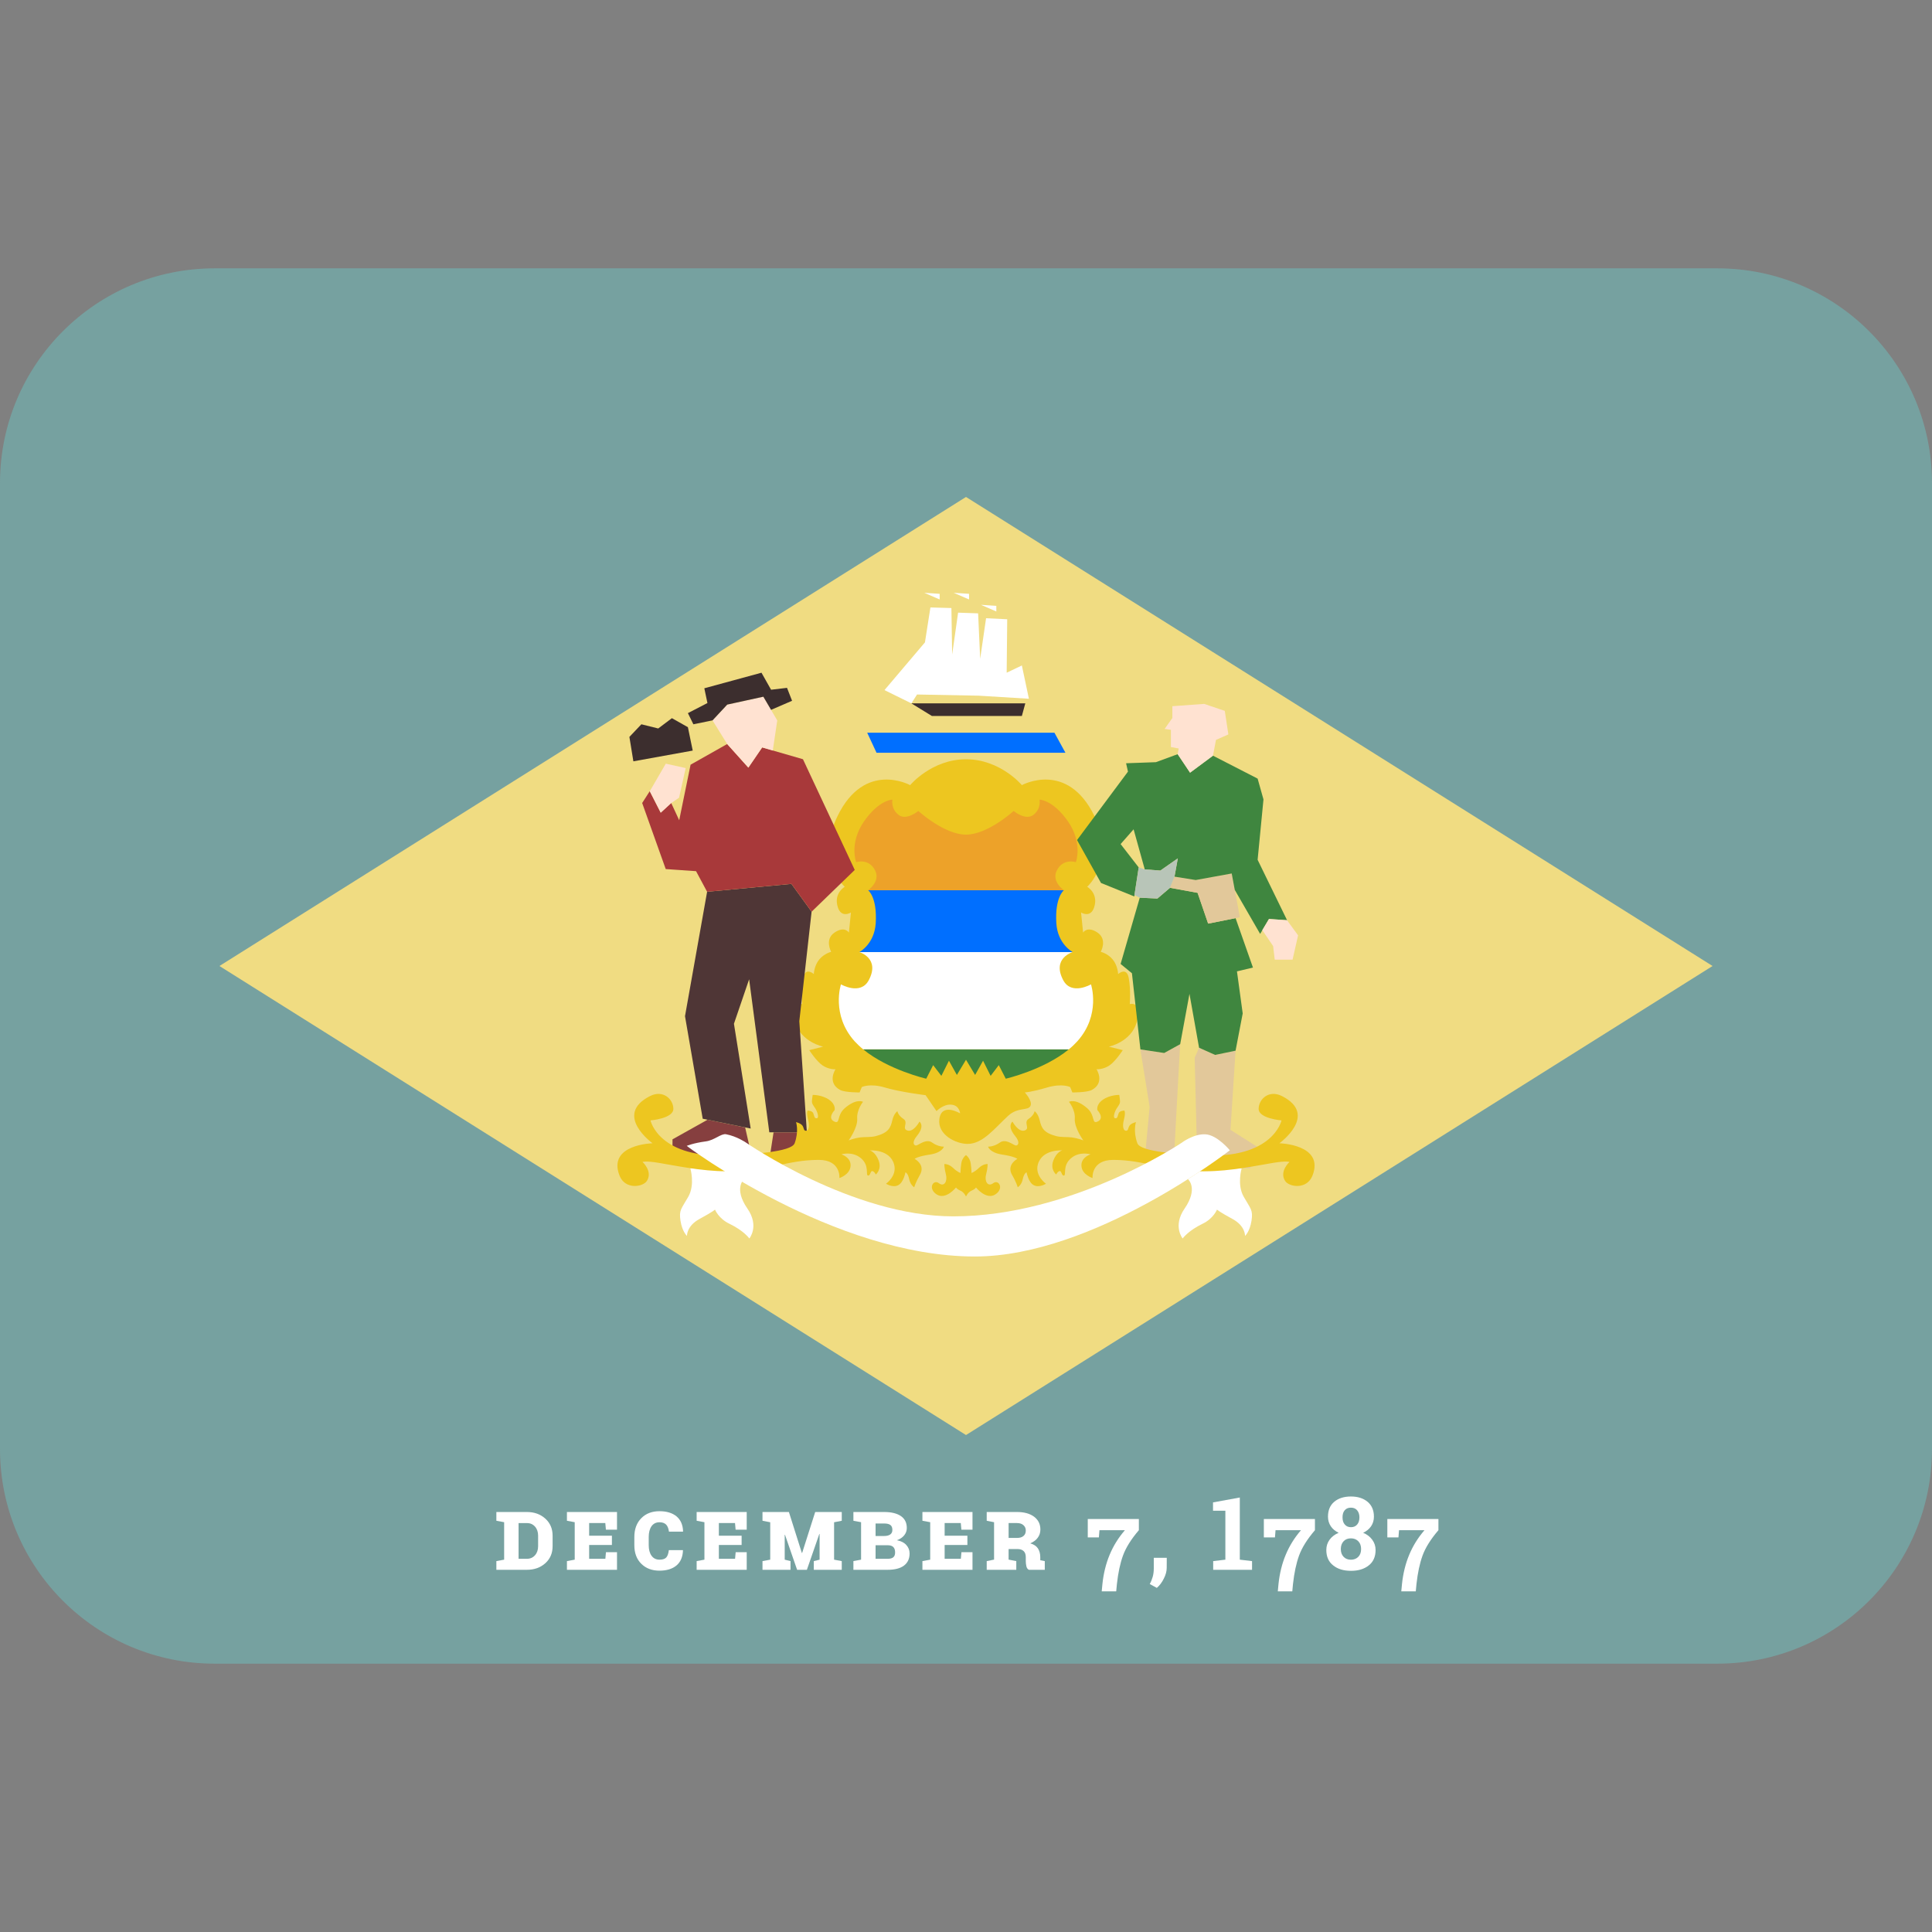 <svg xmlns:dc="http://purl.org/dc/elements/1.1/" xmlns:cc="http://creativecommons.org/ns#" xmlns:rdf="http://www.w3.org/1999/02/22-rdf-syntax-ns#" xmlns:svg="http://www.w3.org/2000/svg" xmlns="http://www.w3.org/2000/svg" viewBox="0 0 45 45" style="enable-background:new 0 0 45 45;" xml:space="preserve" version="1.1" id="svg2"><rect x="0" y="0" width="45" height="45" fill="#808080" stroke="none"/><defs id="defs6"><clipPath id="clipPath16" clipPathUnits="userSpaceOnUse"><path id="path18" d="M 4,31 C 1.791,31 0,29.209 0,27 L 0,27 0,9 C 0,6.791 1.791,5 4,5 l 0,0 28,0 c 2.209,0 4,1.791 4,4 l 0,0 0,18 c 0,2.209 -1.791,4 -4,4 l 0,0 -28,0 z"/></clipPath></defs><g transform="matrix(1.25,0,0,-1.25,0,45)" id="g10"><g id="g12"><g xmlns="http://www.w3.org/2000/svg" clip-path="url(#clipPath16)" id="g14"><path id="path20" style="fill:#76a1a0;fill-opacity:1;fill-rule:nonzero;stroke:none" d="M 0,5 36,5 36,31 0,31 0,5 z"/><g transform="translate(4.089,18)" id="g30"><path id="path21" style="fill:#f0dc82;fill-opacity:1;fill-rule:nonzero;stroke:none" d="M 0,0 13.911,-8.74 27.822,0 13.911,8.74 0,0 z"/></g><g id="g31"><path id="path22" style="fill:#ffffff;fill-opacity:1;fill-rule:nonzero;stroke:none" d="m 9.663,7.62 0,-0.666 0.154,0 c 0.063,0 0.113,0.022 0.152,0.066 0.039,0.044 0.058,0.101 0.058,0.17 l 0,0.195 c 0,0.068 -0.019,0.125 -0.058,0.169 -0.039,0.044 -0.089,0.066 -0.152,0.066 l -0.154,0 z m 0.154,0.206 c 0.139,0 0.253,-0.041 0.345,-0.124 0.09,-0.082 0.135,-0.188 0.135,-0.318 l 0,-0.194 c 0,-0.131 -0.045,-0.236 -0.135,-0.318 -0.092,-0.082 -0.206,-0.123 -0.345,-0.123 l -0.568,0 0,0.162 0.145,0.027 0,0.698 -0.145,0.027 0,0.163 0.145,0 0.423,0 z"/><path id="path23" style="fill:#ffffff;fill-opacity:1;fill-rule:nonzero;stroke:none" d="m 10.564,6.749 0,0.162 0.145,0.027 0,0.698 -0.145,0.027 0,0.163 0.145,0 0.788,0 0,-0.329 -0.207,0 -0.011,0.123 -0.301,0 0,-0.236 0.424,0 0,-0.172 -0.424,0 0,-0.258 0.302,0 0.011,0.123 0.206,0 0,-0.328 -0.933,0 z"/><path id="path24" style="fill:#ffffff;fill-opacity:1;fill-rule:nonzero;stroke:none" d="m 12.724,7.116 0.002,-0.006 c -0.004,-0.123 -0.045,-0.217 -0.122,-0.281 -0.077,-0.064 -0.183,-0.096 -0.315,-0.096 -0.141,0 -0.254,0.043 -0.34,0.129 -0.086,0.085 -0.129,0.2 -0.129,0.346 l 0,0.152 c 0,0.146 0.043,0.263 0.129,0.35 0.086,0.088 0.199,0.131 0.34,0.131 0.134,0 0.24,-0.033 0.317,-0.096 0.077,-0.065 0.118,-0.157 0.122,-0.279 l -0.002,-0.006 -0.261,0 c -0.008,0.059 -0.025,0.103 -0.053,0.132 -0.028,0.028 -0.069,0.043 -0.123,0.043 -0.065,0 -0.114,-0.025 -0.149,-0.074 -0.034,-0.049 -0.052,-0.116 -0.052,-0.2 l 0,-0.153 c 0,-0.083 0.018,-0.149 0.053,-0.197 0.034,-0.048 0.084,-0.073 0.148,-0.073 0.059,0 0.1,0.014 0.125,0.04 0.026,0.028 0.041,0.074 0.049,0.138 l 0.261,0 z"/><path id="path25" style="fill:#ffffff;fill-opacity:1;fill-rule:nonzero;stroke:none" d="m 12.981,6.749 0,0.162 0.145,0.027 0,0.698 -0.145,0.027 0,0.163 0.145,0 0.788,0 0,-0.329 -0.207,0 -0.011,0.123 -0.301,0 0,-0.236 0.424,0 0,-0.172 -0.424,0 0,-0.258 0.302,0 0.011,0.123 0.206,0 0,-0.328 -0.933,0 z"/><path id="path26" style="fill:#ffffff;fill-opacity:1;fill-rule:nonzero;stroke:none" d="m 14.941,7.064 0.006,0 0.243,0.762 0.352,0 0.143,0 0,-0.163 -0.143,-0.028 0,-0.697 0.143,-0.027 0,-0.162 -0.521,0 0,0.162 0.108,0.027 0,0.478 -0.005,0.001 -0.232,-0.668 -0.182,0 -0.226,0.653 -0.005,-10e-4 0,-0.463 0.108,-0.027 0,-0.162 -0.522,0 0,0.162 0.144,0.027 0,0.697 -0.144,0.028 0,0.163 0.144,0 0.348,0 0.241,-0.762 z"/><path id="path27" style="fill:#ffffff;fill-opacity:1;fill-rule:nonzero;stroke:none" d="m 16.315,7.207 0,-0.253 0.224,0 c 0.049,0 0.086,0.01 0.107,0.029 0.023,0.02 0.033,0.049 0.033,0.089 0,0.045 -0.01,0.078 -0.033,0.101 -0.021,0.022 -0.058,0.034 -0.107,0.034 l -0.224,0 z m 0,0.172 0.16,0 c 0.05,0 0.089,0.01 0.114,0.029 0.027,0.02 0.039,0.047 0.039,0.084 0,0.043 -0.012,0.073 -0.037,0.092 -0.025,0.019 -0.064,0.028 -0.116,0.028 l -0.16,0 0,-0.233 z m 0.16,0.447 c 0.133,0 0.236,-0.025 0.311,-0.075 0.074,-0.051 0.111,-0.124 0.111,-0.223 0,-0.05 -0.016,-0.096 -0.048,-0.136 -0.032,-0.04 -0.077,-0.071 -0.137,-0.092 0.078,-0.015 0.136,-0.044 0.176,-0.089 0.04,-0.044 0.061,-0.097 0.061,-0.157 0,-0.1 -0.036,-0.176 -0.107,-0.228 -0.07,-0.052 -0.172,-0.077 -0.303,-0.077 l -0.637,0 0,0.162 0.143,0.027 0,0.698 -0.143,0.027 0,0.163 0.143,0 0.43,0 z"/><path id="path28" style="fill:#ffffff;fill-opacity:1;fill-rule:nonzero;stroke:none" d="m 17.188,6.749 0,0.162 0.145,0.027 0,0.698 -0.145,0.027 0,0.163 0.145,0 0.788,0 0,-0.329 -0.207,0 -0.011,0.123 -0.301,0 0,-0.236 0.424,0 0,-0.172 -0.424,0 0,-0.258 0.302,0 0.011,0.123 0.206,0 0,-0.328 -0.933,0 z"/><path id="path29" style="fill:#ffffff;fill-opacity:1;fill-rule:nonzero;stroke:none" d="m 18.794,7.343 0.157,0 c 0.052,0 0.093,0.012 0.121,0.037 0.029,0.025 0.042,0.058 0.042,0.101 0,0.04 -0.014,0.073 -0.043,0.099 -0.029,0.027 -0.069,0.04 -0.12,0.04 l -0.157,0 0,-0.277 z m 0.157,0.483 c 0.132,0 0.238,-0.029 0.317,-0.087 0.078,-0.059 0.118,-0.138 0.118,-0.239 0,-0.059 -0.017,-0.11 -0.049,-0.153 -0.031,-0.044 -0.078,-0.078 -0.14,-0.105 0.066,-0.019 0.114,-0.05 0.143,-0.094 0.029,-0.045 0.044,-0.099 0.044,-0.163 l 0,-0.058 0.084,-0.016 0,-0.162 -0.296,0 c -0.024,0.012 -0.04,0.033 -0.047,0.066 -0.007,0.032 -0.011,0.063 -0.011,0.094 l 0,0.075 c 0,0.049 -0.012,0.087 -0.039,0.113 -0.027,0.026 -0.065,0.039 -0.116,0.039 l -0.165,0 0,-0.197 0.143,-0.028 0,-0.162 -0.551,0 0,0.162 0.137,0.028 0,0.697 -0.137,0.027 0,0.163 0.137,0 0.428,0 z"/><path id="path30" style="fill:#ffffff;fill-opacity:1;fill-rule:nonzero;stroke:none" d="m 21.221,7.487 c -0.145,-0.169 -0.243,-0.327 -0.296,-0.473 -0.053,-0.146 -0.09,-0.322 -0.113,-0.529 l -0.013,-0.137 -0.27,0 0.013,0.137 c 0.021,0.198 0.066,0.38 0.135,0.545 0.069,0.166 0.164,0.318 0.284,0.457 l -0.474,0 -0.011,-0.134 -0.207,0 0,0.342 0.952,0 0,-0.208 z"/><path id="path31" style="fill:#ffffff;fill-opacity:1;fill-rule:nonzero;stroke:none" d="m 21.74,6.785 c 0,-0.062 -0.018,-0.13 -0.054,-0.2 -0.035,-0.071 -0.078,-0.128 -0.13,-0.173 l -0.132,0.072 c 0.024,0.043 0.042,0.088 0.055,0.134 0.013,0.046 0.02,0.098 0.02,0.154 l 0,0.201 0.242,0 -10e-4,-0.188 z"/><path id="path32" style="fill:#ffffff;fill-opacity:1;fill-rule:nonzero;stroke:none" d="m 22.606,6.911 0.227,0.027 0,0.912 -0.23,0 0,0.155 0.499,0.091 0,-1.158 0.228,-0.027 0,-0.162 -0.724,0 0,0.162 z"/><path id="path33" style="fill:#ffffff;fill-opacity:1;fill-rule:nonzero;stroke:none" d="m 24.502,7.487 c -0.145,-0.169 -0.243,-0.327 -0.296,-0.473 -0.053,-0.146 -0.09,-0.322 -0.113,-0.529 l -0.013,-0.137 -0.27,0 0.013,0.137 c 0.021,0.198 0.066,0.38 0.135,0.545 0.069,0.166 0.164,0.318 0.284,0.457 l -0.474,0 -0.011,-0.134 -0.207,0 0,0.342 0.952,0 0,-0.208 z"/><path id="path34" style="fill:#ffffff;fill-opacity:1;fill-rule:nonzero;stroke:none" d="m 25.331,7.727 c 0,0.054 -0.015,0.098 -0.043,0.131 -0.028,0.033 -0.067,0.049 -0.116,0.049 -0.049,0 -0.088,-0.016 -0.115,-0.048 -0.028,-0.032 -0.041,-0.076 -0.041,-0.132 0,-0.057 0.013,-0.101 0.042,-0.134 0.027,-0.033 0.066,-0.05 0.116,-0.05 0.049,0 0.087,0.017 0.115,0.05 0.028,0.033 0.042,0.077 0.042,0.134 m 0.031,-0.591 c 0,0.061 -0.017,0.109 -0.052,0.145 -0.037,0.037 -0.082,0.054 -0.138,0.054 -0.056,0 -0.102,-0.017 -0.136,-0.054 -0.034,-0.036 -0.052,-0.084 -0.052,-0.145 0,-0.061 0.018,-0.11 0.052,-0.145 0.034,-0.036 0.08,-0.054 0.138,-0.054 0.055,0 0.101,0.019 0.136,0.054 0.035,0.036 0.052,0.084 0.052,0.145 m 0.239,0.603 c 0,-0.068 -0.018,-0.127 -0.053,-0.179 -0.036,-0.052 -0.085,-0.092 -0.148,-0.121 0.072,-0.03 0.128,-0.073 0.169,-0.129 0.042,-0.057 0.063,-0.12 0.063,-0.192 0,-0.125 -0.043,-0.221 -0.127,-0.287 -0.085,-0.068 -0.195,-0.101 -0.331,-0.101 -0.137,0 -0.248,0.033 -0.332,0.101 -0.085,0.066 -0.128,0.162 -0.128,0.287 0,0.072 0.02,0.136 0.061,0.192 0.041,0.056 0.098,0.099 0.169,0.129 -0.062,0.029 -0.111,0.069 -0.146,0.121 -0.035,0.052 -0.053,0.111 -0.053,0.179 0,0.12 0.039,0.212 0.117,0.278 0.078,0.065 0.182,0.098 0.31,0.098 0.128,0 0.231,-0.033 0.31,-0.098 0.079,-0.066 0.119,-0.158 0.119,-0.278"/><path id="path35" style="fill:#ffffff;fill-opacity:1;fill-rule:nonzero;stroke:none" d="m 26.803,7.487 c -0.145,-0.169 -0.243,-0.327 -0.296,-0.473 -0.053,-0.146 -0.09,-0.322 -0.113,-0.529 l -0.013,-0.137 -0.27,0 0.013,0.137 c 0.021,0.198 0.066,0.38 0.135,0.545 0.069,0.166 0.164,0.318 0.284,0.457 l -0.474,0 -0.011,-0.134 -0.207,0 0,0.342 0.952,0 0,-0.208 z"/></g><g transform="translate(23.137,14.232)" id="g32"><path id="path36" style="fill:#ffffff;fill-opacity:1;fill-rule:nonzero;stroke:none" d="M 0,0 C 0,0 -0.092,-0.305 0.038,-0.532 0.167,-0.76 0.214,-0.775 0.183,-0.979 0.151,-1.184 0.062,-1.262 0.062,-1.262 c 0,0 0.011,0.185 -0.236,0.318 -0.247,0.133 -0.286,0.173 -0.286,0.173 0,0 -0.066,-0.167 -0.267,-0.263 -0.27,-0.13 -0.373,-0.275 -0.373,-0.275 0,0 -0.19,0.229 0.036,0.557 0.262,0.38 0.063,0.548 0.063,0.548 L -0.774,-0.057 0,0 z"/></g><g transform="translate(12.863,14.232)" id="g33"><path id="path37" style="fill:#ffffff;fill-opacity:1;fill-rule:nonzero;stroke:none" d="m 0,0 c 0,0 0.092,-0.305 -0.038,-0.532 -0.129,-0.228 -0.176,-0.243 -0.145,-0.447 0.032,-0.205 0.121,-0.283 0.121,-0.283 0,0 -0.011,0.185 0.236,0.318 0.247,0.133 0.286,0.173 0.286,0.173 0,0 0.066,-0.167 0.267,-0.263 0.271,-0.13 0.373,-0.275 0.373,-0.275 0,0 0.191,0.229 -0.036,0.557 -0.263,0.38 -0.063,0.548 -0.063,0.548 L 0.774,-0.057 0,0 z"/></g><g id="g34"><path id="path40" style="fill:#edc620;fill-opacity:1;fill-rule:nonzero;stroke:none" d="m 18.029,14.685 c 0.286,0 0.497,0.285 0.759,0.526 0.178,0.163 0.365,0.088 0.412,0.18 0.047,0.091 -0.104,0.253 -0.104,0.253 0,0 0.127,0.006 0.412,0.091 0.286,0.085 0.433,0.009 0.433,0.009 l 0.041,-0.1 c 0,0 0.273,-0.002 0.362,0.046 0.252,0.136 0.088,0.386 0.088,0.386 0,0 0.118,-0.009 0.236,0.068 0.117,0.076 0.253,0.288 0.253,0.288 l -0.259,0.065 c 0,0 0.408,0.084 0.517,0.447 0.124,0.414 -0.127,0.346 -0.127,0.346 0,0 0.021,0.277 -0.02,0.489 -0.041,0.212 -0.197,0.071 -0.197,0.071 0,0 -0.006,0.155 -0.1,0.27 -0.094,0.115 -0.224,0.144 -0.224,0.144 0,0 0.13,0.23 -0.061,0.359 -0.192,0.129 -0.268,0 -0.268,0 l -0.038,0.374 c 0,0 0.176,-0.112 0.244,0.097 0.085,0.262 -0.13,0.382 -0.13,0.382 0,0 0.542,0.482 0.136,1.317 -0.508,1.044 -1.353,0.577 -1.353,0.577 0,0 -0.4,0.482 -1.041,0.482 -0.641,0 -1.041,-0.482 -1.041,-0.482 0,0 -0.846,0.467 -1.353,-0.577 -0.406,-0.835 0.135,-1.317 0.135,-1.317 0,0 -0.214,-0.12 -0.129,-0.382 0.067,-0.209 0.244,-0.097 0.244,-0.097 l -0.038,-0.374 c 0,0 -0.077,0.129 -0.268,0 -0.191,-0.129 -0.062,-0.359 -0.062,-0.359 0,0 -0.129,-0.029 -0.224,-0.144 -0.094,-0.115 -0.1,-0.27 -0.1,-0.27 0,0 -0.156,0.141 -0.197,-0.071 -0.041,-0.212 -0.02,-0.489 -0.02,-0.489 0,0 -0.251,0.068 -0.126,-0.346 0.108,-0.363 0.517,-0.447 0.517,-0.447 l -0.259,-0.065 c 0,0 0.136,-0.212 0.253,-0.288 0.118,-0.077 0.236,-0.068 0.236,-0.068 0,0 -0.165,-0.25 0.087,-0.386 0.09,-0.048 0.362,-0.046 0.362,-0.046 l 0.041,0.1 c 0,0 0.148,0.076 0.433,-0.009 0.285,-0.085 0.756,-0.142 0.756,-0.142 l 0.203,-0.297 c 0,0 0.129,0.135 0.279,0.12 0.151,-0.014 0.161,-0.162 0.161,-0.162 0,0 -0.349,0.21 -0.387,-0.11 -0.035,-0.292 0.312,-0.459 0.526,-0.459"/><path id="path41" style="fill:#3f863f;fill-opacity:1;fill-rule:nonzero;stroke:none" d="m 19.916,16.447 c -0.467,-0.384 -1.175,-0.547 -1.175,-0.547 l -0.13,0.253 -0.152,-0.2 -0.141,0.282 -0.148,-0.265 -0.17,0.283 -0.17,-0.283 -0.148,0.265 -0.141,-0.282 -0.153,0.2 -0.129,-0.253 c 0,0 -0.709,0.163 -1.176,0.548 l 3.833,-0.001 z"/><path id="path42" style="fill:#ffffff;fill-opacity:1;fill-rule:nonzero;stroke:none" d="m 19.916,16.447 c 0.058,0.047 0.112,0.099 0.16,0.152 0.442,0.494 0.253,1.059 0.253,1.059 0,0 -0.364,-0.211 -0.517,0.077 -0.218,0.411 0.176,0.524 0.176,0.524 l -3.976,0 c 0,0 0.394,-0.113 0.176,-0.524 -0.153,-0.288 -0.518,-0.077 -0.518,-0.077 0,0 -0.188,-0.565 0.253,-1.059 0.049,-0.053 0.102,-0.104 0.16,-0.151 l 3.833,-0.001 z"/><path id="path43" style="fill:#006fff;fill-opacity:1;fill-rule:nonzero;stroke:none" d="m 16.012,18.259 c 0,0 0.282,0.147 0.306,0.541 0.029,0.483 -0.141,0.612 -0.141,0.612 l 3.647,0 c 0,0 -0.17,-0.129 -0.141,-0.612 0.023,-0.394 0.306,-0.541 0.306,-0.541 l -3.977,0 z"/><path id="path44" style="fill:#eda229;fill-opacity:1;fill-rule:nonzero;stroke:none" d="m 16.176,19.412 c 0,0 0.229,0.159 0.135,0.359 -0.115,0.245 -0.358,0.164 -0.358,0.164 0,0 -0.135,0.353 0.147,0.76 0.282,0.405 0.529,0.405 0.529,0.405 0,0 -0.035,-0.165 0.112,-0.282 0.147,-0.117 0.371,0.071 0.371,0.071 0,0 0.482,-0.441 0.888,-0.441 0.405,0 0.888,0.441 0.888,0.441 0,0 0.223,-0.188 0.371,-0.071 0.147,0.117 0.111,0.282 0.111,0.282 0,0 0.247,0 0.53,-0.405 0.282,-0.407 0.147,-0.76 0.147,-0.76 0,0 -0.244,0.081 -0.359,-0.164 -0.095,-0.2 0.135,-0.359 0.135,-0.359 l -3.647,0 z"/><path id="path45" style="fill:#006fff;fill-opacity:1;fill-rule:nonzero;stroke:none" d="m 19.648,22.347 -3.489,0 0.174,-0.374 3.52,0 -0.205,0.374 z"/><path id="path46" style="fill:#3c2e2e;fill-opacity:1;fill-rule:nonzero;stroke:none" d="m 16.982,22.894 2.123,0 -0.064,-0.235 -1.677,0 -0.382,0.235 z"/><path id="path47" style="fill:#ffffff;fill-opacity:1;fill-rule:nonzero;stroke:none" d="m 16.982,22.894 0.106,0.165 1.151,-0.022 0.933,-0.057 -0.131,0.62 -0.283,-0.135 0.01,0.996 -0.394,0.019 -0.11,-0.756 -0.038,0.847 -0.373,0.013 -0.111,-0.781 -0.014,0.867 -0.391,0.011 -0.102,-0.651 -0.754,-0.889 0.501,-0.247 z"/><path id="path48" style="fill:#ffffff;fill-opacity:1;fill-rule:nonzero;stroke:none" d="m 17.509,24.935 0,-0.105 -0.286,0.124 0.286,-0.019 z"/><path id="path49" style="fill:#ffffff;fill-opacity:1;fill-rule:nonzero;stroke:none" d="m 18.057,24.935 0,-0.105 -0.286,0.124 0.286,-0.019 z"/><path id="path50" style="fill:#ffffff;fill-opacity:1;fill-rule:nonzero;stroke:none" d="m 18.565,24.711 0,-0.105 -0.286,0.124 0.286,-0.019 z"/></g><g id="g35"><path id="path51" style="fill:#863f3f;fill-opacity:1;fill-rule:nonzero;stroke:none" d="m 13.885,14.991 0.152,-0.668 -1.506,0.095 0,0.352 0.652,0.365 0.702,-0.144 z"/><path id="path52" style="fill:#863f3f;fill-opacity:1;fill-rule:nonzero;stroke:none" d="m 14.414,14.9 -0.062,-0.404 0.972,0 0,0.233 -0.345,0.171 -0.565,0 z"/><path id="path53" style="fill:#4f3636;fill-opacity:1;fill-rule:nonzero;stroke:none" d="m 13.988,14.971 -0.312,1.953 0.283,0.829 0.376,-2.852 0.7,0 -0.141,2.07 0.229,2.041 -0.376,0.518 -1.571,-0.147 -0.412,-2.318 0.33,-1.911 0.894,-0.183 z"/><path id="path54" style="fill:#a8393a;fill-opacity:1;fill-rule:nonzero;stroke:none" d="m 15.123,19.012 0.804,0.778 -0.965,2.063 -0.76,0.22 -0.258,-0.376 -0.394,0.439 -0.682,-0.385 -0.212,-1.035 -0.149,0.321 -0.196,-0.18 -0.204,0.4 -0.141,-0.22 0.439,-1.231 0.565,-0.039 0.206,-0.384 1.571,0.147 0.376,-0.518 z"/><path id="path55" style="fill:#ffe2d1;fill-opacity:1;fill-rule:nonzero;stroke:none" d="m 12.508,21.037 0.145,0.098 0.124,0.553 -0.371,0.082 -0.298,-0.513 0.204,-0.4 0.196,0.18 z"/><path id="path56" style="fill:#ffe2d1;fill-opacity:1;fill-rule:nonzero;stroke:none" d="m 13.551,22.135 -0.274,0.441 0.274,0.294 0.673,0.147 0.259,-0.441 -0.083,-0.561 -0.198,0.058 -0.257,-0.377 -0.394,0.439 z"/><path id="path57" style="fill:#3c2e2e;fill-opacity:1;fill-rule:nonzero;stroke:none" d="m 14.368,22.773 0.391,0.169 -0.094,0.241 -0.297,-0.035 -0.179,0.317 -1.065,-0.29 0.058,-0.275 -0.364,-0.188 0.102,-0.208 0.357,0.073 0.274,0.294 0.673,0.147 0.144,-0.245 z"/><path id="path58" style="fill:#3c2e2e;fill-opacity:1;fill-rule:nonzero;stroke:none" d="m 12.908,22.014 -1.106,-0.2 -0.074,0.455 0.223,0.235 0.314,-0.078 0.255,0.192 0.298,-0.168 0.09,-0.436 z"/><path id="path59" style="fill:#e2c89a;fill-opacity:1;fill-rule:nonzero;stroke:none" d="m 23.023,16.422 -0.095,-1.475 0.623,-0.396 -0.262,-0.317 -0.977,0 -0.051,2.058 0.082,0.185 0.299,-0.134 0.381,0.079 z"/><path id="path60" style="fill:#e2c89a;fill-opacity:1;fill-rule:nonzero;stroke:none" d="m 21.99,16.543 -0.118,-2.177 -0.545,0 0.095,1.008 -0.173,1.071 0.443,-0.066 0.298,0.164 z"/><path id="path61" style="fill:#3f863f;fill-opacity:1;fill-rule:nonzero;stroke:none" d="m 23.023,18.892 0.324,-0.921 -0.298,-0.071 0.107,-0.784 -0.133,-0.694 -0.381,-0.079 -0.299,0.134 -0.179,1.004 -0.173,-0.938 -0.298,-0.164 -0.443,0.067 -0.158,1.419 -0.211,0.173 0.357,1.235 0.329,-0.016 0.235,0.2 0.514,-0.094 0.196,-0.573 0.511,0.102 z"/><path id="path62" style="fill:#e2c89a;fill-opacity:1;fill-rule:nonzero;stroke:none" d="m 22.951,19.724 0.152,-0.816 -0.591,-0.118 -0.197,0.573 -0.513,0.094 0.083,0.208 0.395,-0.063 0.671,0.122 z"/><path id="path63" style="fill:#3f863f;fill-opacity:1;fill-rule:nonzero;stroke:none" d="m 23.008,19.418 0.473,-0.82 0.165,0.278 0.337,-0.023 -0.549,1.126 0.109,1.125 -0.109,0.388 -0.832,0.427 -0.427,-0.317 -0.231,0.345 -0.405,-0.149 -0.556,-0.02 0.035,-0.156 -0.949,-1.275 0.447,-0.8 0.62,-0.251 0.082,0.541 -0.337,0.435 0.242,0.275 0.208,-0.747 0.29,-0.022 0.326,0.228 -0.062,-0.341 0.395,-0.063 0.671,0.122 0.057,-0.306 z"/><path id="path64" style="fill:#ffe2d1;fill-opacity:1;fill-rule:nonzero;stroke:none" d="m 22.602,21.919 0.056,0.294 0.231,0.102 -0.067,0.439 -0.384,0.13 -0.593,-0.043 0,-0.22 -0.144,-0.204 0.117,-0.016 0,-0.321 0.145,-0.027 -0.019,-0.106 0.231,-0.345 0.427,0.317 z"/><path id="path65" style="fill:#ffe2d1;fill-opacity:1;fill-rule:nonzero;stroke:none" d="m 23.982,18.853 0.206,-0.282 -0.103,-0.453 -0.332,0 -0.03,0.253 -0.202,0.297 0.124,0.208 0.337,-0.023 z"/><path id="path66" style="fill:#b8c5b8;fill-opacity:1;fill-rule:nonzero;stroke:none" d="m 21.947,20.006 -0.062,-0.341 -0.084,-0.208 -0.235,-0.2 -0.329,0.016 -0.099,0.048 0.08,0.517 0.113,-0.038 0.29,-0.022 0.326,0.228 z"/></g><g id="g36"><path id="path70" style="fill:#edc620;fill-opacity:1;fill-rule:nonzero;stroke:none" d="m 18,13.704 c 0,0 -0.035,0.082 -0.104,0.11 -0.068,0.028 -0.082,0.059 -0.082,0.059 0,0 -0.192,-0.24 -0.361,-0.129 -0.169,0.11 -0.062,0.287 0.041,0.209 0.103,-0.078 0.164,0.042 0.132,0.161 -0.031,0.118 -0.029,0.196 -0.029,0.196 0,0 0.079,0.007 0.162,-0.072 0.082,-0.079 0.138,-0.094 0.138,-0.094 0,0 0,0.071 0.015,0.176 0.014,0.107 0.088,0.156 0.088,0.156 0,0 0.074,-0.049 0.088,-0.156 0.015,-0.105 0.015,-0.176 0.015,-0.176 0,0 0.056,0.015 0.138,0.094 0.083,0.079 0.162,0.072 0.162,0.072 0,0 0.002,-0.078 -0.029,-0.196 -0.032,-0.119 0.029,-0.239 0.133,-0.161 0.102,0.078 0.209,-0.099 0.04,-0.209 -0.169,-0.111 -0.361,0.129 -0.361,0.129 0,0 -0.014,-0.031 -0.082,-0.059 C 18.035,13.786 18,13.704 18,13.704"/><path id="path71" style="fill:#edc620;fill-opacity:1;fill-rule:nonzero;stroke:none" d="m 20.186,14.751 c 0,0 -0.171,0.234 -0.159,0.404 0.012,0.169 -0.108,0.314 -0.108,0.314 0,0 0.123,0.072 0.343,-0.122 0.153,-0.135 0.072,-0.306 0.198,-0.242 0.125,0.066 -0.011,0.208 -0.011,0.208 0,0 -0.032,0.101 0.101,0.195 0.134,0.094 0.306,0.09 0.306,0.09 0,0 0.014,-0.088 0.014,-0.125 0,-0.037 -0.018,-0.061 -0.059,-0.122 -0.041,-0.061 -0.08,-0.182 -0.031,-0.188 0.049,-0.006 0.045,0.049 0.066,0.096 0.022,0.047 0.105,0.047 0.105,0.047 0,0 0.027,-0.034 -0.008,-0.168 -0.035,-0.136 -0.008,-0.208 0.039,-0.208 0.047,0 0.033,0.052 0.066,0.097 0.034,0.045 0.119,0.064 0.119,0.064 0,0 -0.057,-0.166 0.026,-0.394 0.059,-0.165 0.805,-0.202 1.189,-0.224 1.344,-0.078 1.497,0.65 1.497,0.65 0,0 -0.426,0.034 -0.426,0.215 0,0.18 0.191,0.362 0.435,0.238 0.688,-0.349 -0.048,-0.879 -0.048,-0.879 0,0 0.845,-0.02 0.616,-0.603 -0.106,-0.268 -0.436,-0.212 -0.509,-0.1 -0.115,0.177 0.08,0.355 0.08,0.355 0,0 -0.054,0.024 -0.301,-0.017 -0.285,-0.046 -0.796,-0.157 -1.266,-0.157 -0.799,0 -1.118,0.212 -1.717,0.212 -0.416,0 -0.385,-0.338 -0.385,-0.338 0,0 -0.197,0.062 -0.207,0.225 -0.01,0.164 0.17,0.216 0.17,0.216 0,0 -0.204,0.065 -0.364,-0.072 -0.162,-0.138 -0.085,-0.311 -0.13,-0.322 -0.045,-0.012 -0.043,0.083 -0.078,0.083 -0.036,0 -0.069,-0.064 -0.069,-0.064 0,0 -0.116,0.093 -0.053,0.259 0.063,0.167 0.166,0.19 0.166,0.19 0,0 -0.376,0.028 -0.455,-0.264 -0.056,-0.212 0.152,-0.357 0.152,-0.357 0,0 -0.126,-0.081 -0.228,-0.027 -0.101,0.053 -0.133,0.239 -0.133,0.239 0,0 -0.047,-0.011 -0.071,-0.126 -0.023,-0.113 -0.094,-0.152 -0.094,-0.152 0,0 -0.027,0.096 -0.104,0.227 -0.113,0.194 0.097,0.302 0.097,0.302 0,0 -0.047,0.045 -0.283,0.08 -0.235,0.036 -0.263,0.148 -0.263,0.148 0,0 0.106,-0.006 0.22,0.076 0.114,0.082 0.259,-0.055 0.3,-0.055 0.041,0 0.082,0.059 -0.017,0.18 -0.156,0.188 -0.048,0.265 -0.048,0.265 0,0 0.108,-0.2 0.223,-0.166 0.117,0.033 -0.025,0.15 0.077,0.217 0.102,0.067 0.112,0.143 0.112,0.143 0,0 0.064,-0.037 0.096,-0.173 0.032,-0.135 0.071,-0.228 0.304,-0.29 0.108,-0.027 0.199,-0.013 0.294,-0.025 0.11,-0.015 0.214,-0.055 0.214,-0.055"/><path id="path72" style="fill:#edc620;fill-opacity:1;fill-rule:nonzero;stroke:none" d="m 15.814,14.751 c 0,0 0.17,0.234 0.159,0.404 -0.012,0.169 0.108,0.314 0.108,0.314 0,0 -0.124,0.072 -0.344,-0.122 -0.153,-0.135 -0.072,-0.306 -0.198,-0.242 -0.125,0.066 0.012,0.208 0.012,0.208 0,0 0.032,0.101 -0.102,0.195 -0.133,0.094 -0.306,0.09 -0.306,0.09 0,0 -0.014,-0.088 -0.014,-0.125 0,-0.037 0.018,-0.061 0.06,-0.122 0.041,-0.061 0.08,-0.182 0.031,-0.188 -0.05,-0.006 -0.046,0.049 -0.067,0.096 -0.022,0.047 -0.104,0.047 -0.104,0.047 0,0 -0.027,-0.034 0.008,-0.168 0.035,-0.136 0.008,-0.208 -0.039,-0.208 -0.047,0 -0.034,0.052 -0.067,0.097 -0.033,0.045 -0.118,0.064 -0.118,0.064 0,0 0.057,-0.166 -0.026,-0.394 -0.06,-0.165 -0.805,-0.202 -1.189,-0.224 -1.345,-0.078 -1.497,0.65 -1.497,0.65 0,0 0.426,0.034 0.426,0.215 0,0.18 -0.192,0.362 -0.435,0.238 -0.689,-0.349 0.047,-0.879 0.047,-0.879 0,0 -0.844,-0.02 -0.615,-0.603 0.106,-0.268 0.436,-0.212 0.509,-0.1 0.115,0.177 -0.08,0.355 -0.08,0.355 0,0 0.053,0.024 0.3,-0.017 0.285,-0.046 0.796,-0.157 1.266,-0.157 0.8,0 1.118,0.212 1.718,0.212 0.415,0 0.384,-0.338 0.384,-0.338 0,0 0.198,0.062 0.208,0.225 0.01,0.164 -0.171,0.216 -0.171,0.216 0,0 0.204,0.065 0.365,-0.072 0.161,-0.138 0.084,-0.311 0.129,-0.322 0.046,-0.012 0.044,0.083 0.079,0.083 0.035,0 0.069,-0.064 0.069,-0.064 0,0 0.115,0.093 0.053,0.259 -0.063,0.167 -0.167,0.19 -0.167,0.19 0,0 0.377,0.028 0.455,-0.264 0.057,-0.212 -0.151,-0.357 -0.151,-0.357 0,0 0.125,-0.081 0.227,-0.027 0.102,0.053 0.134,0.239 0.134,0.239 0,0 0.047,-0.011 0.07,-0.126 0.024,-0.113 0.094,-0.152 0.094,-0.152 0,0 0.028,0.096 0.104,0.227 0.114,0.194 -0.096,0.302 -0.096,0.302 0,0 0.047,0.045 0.283,0.08 0.235,0.036 0.262,0.148 0.262,0.148 0,0 -0.106,-0.006 -0.219,0.076 -0.114,0.082 -0.259,-0.055 -0.3,-0.055 -0.042,0 -0.083,0.059 0.017,0.18 0.155,0.188 0.047,0.265 0.047,0.265 0,0 -0.108,-0.2 -0.223,-0.166 -0.116,0.033 0.025,0.15 -0.076,0.217 -0.103,0.067 -0.112,0.143 -0.112,0.143 0,0 -0.065,-0.037 -0.096,-0.173 -0.032,-0.135 -0.071,-0.228 -0.304,-0.29 -0.108,-0.027 -0.2,-0.013 -0.295,-0.025 -0.109,-0.015 -0.213,-0.055 -0.213,-0.055"/><path id="path73" style="fill:#ffffff;fill-opacity:1;fill-rule:nonzero;stroke:none" d="m 22.916,14.566 c 0,0 -2.539,-1.979 -4.75,-1.979 -2.64,0 -5.37,2.061 -5.37,2.061 0,0 0.118,0.052 0.356,0.084 0.162,0.021 0.284,0.15 0.377,0.133 0.203,-0.039 0.368,-0.153 0.368,-0.153 0,0 1.978,-1.377 3.866,-1.377 2.219,0 4.255,1.371 4.255,1.371 0,0 0.219,0.168 0.441,0.158 0.222,-0.01 0.457,-0.298 0.457,-0.298"/></g></g></g></g></svg>